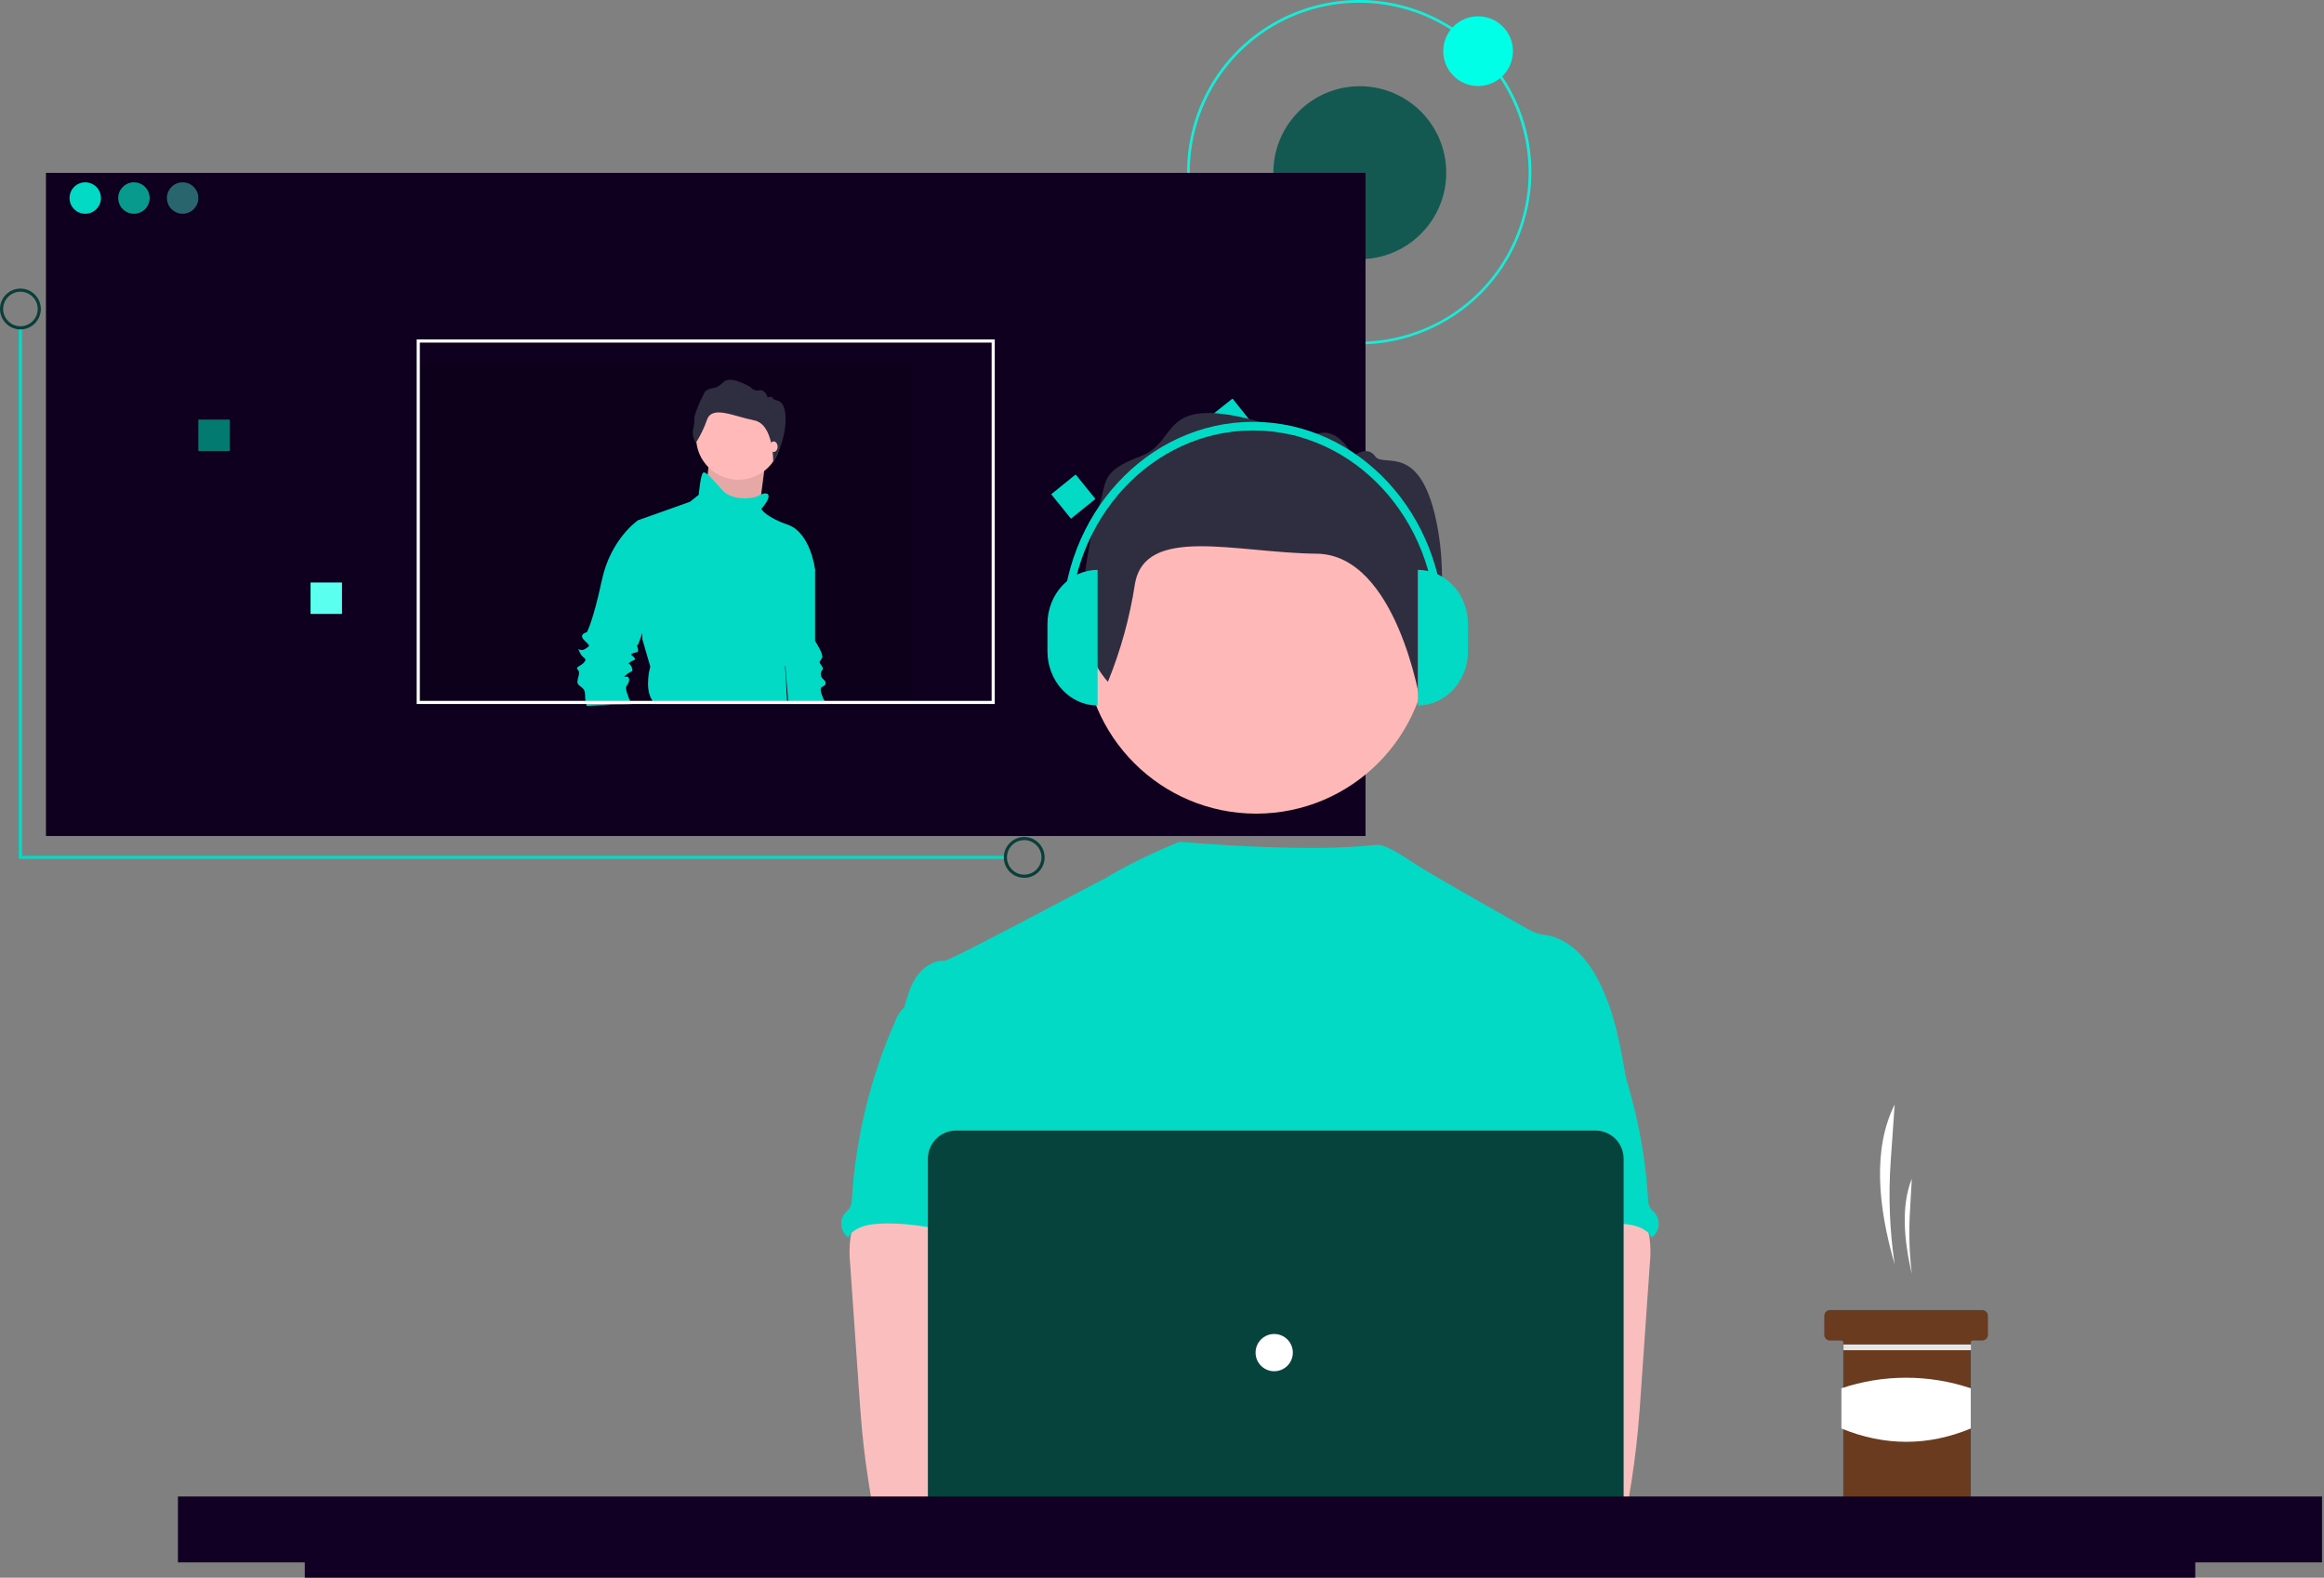 <svg width="862" height="585" viewBox="0 0 862 585" fill="none" xmlns="http://www.w3.org/2000/svg">
<rect x="0" y="0" width="862" height="585" fill="#808080" stroke="none"/>
<g id="main2">
<g id="portfolio">
<path id="Vector" d="M504.365 96.094C522.071 96.094 536.426 81.739 536.426 64.033C536.426 46.326 522.071 31.972 504.365 31.972C486.658 31.972 472.304 46.326 472.304 64.033C472.304 81.739 486.658 96.094 504.365 96.094Z" fill="#145852"/>
<g id="Ring">
<path id="Vector_2" d="M504.151 127.699C491.522 127.699 479.178 123.954 468.678 116.938C458.178 109.922 449.994 99.951 445.161 88.284C440.329 76.617 439.064 63.779 441.528 51.393C443.992 39.007 450.073 27.631 459.002 18.701C467.932 9.772 479.309 3.69 491.694 1.227C504.08 -1.237 516.918 0.028 528.585 4.86C540.252 9.693 550.224 17.877 557.239 28.377C564.255 38.877 568 51.221 568 63.849C567.981 80.777 561.248 97.007 549.278 108.977C537.308 120.947 521.079 127.68 504.151 127.699V127.699ZM504.151 0.998C491.72 0.998 479.568 4.684 469.232 11.59C458.896 18.496 450.84 28.312 446.083 39.797C441.326 51.282 440.081 63.919 442.507 76.111C444.932 88.303 450.918 99.502 459.708 108.292C468.498 117.082 479.697 123.068 491.889 125.493C504.081 127.919 516.718 126.674 528.203 121.917C539.688 117.16 549.504 109.104 556.41 98.768C563.316 88.432 567.002 76.28 567.002 63.849C566.984 47.186 560.356 31.21 548.573 19.427C536.79 7.644 520.814 1.016 504.151 0.998V0.998Z" fill="#17ECD8"/>
<path id="Vector_3" d="M548.246 31.897C555.386 31.897 561.174 26.109 561.174 18.97C561.174 11.83 555.386 6.042 548.246 6.042C541.106 6.042 535.318 11.83 535.318 18.97C535.318 26.109 541.106 31.897 548.246 31.897Z" fill="#00FFE7"/>
</g>
<path id="Vector_4" d="M506.48 64.107H17.046V309.989H506.48V64.107Z" fill="#0E001E"/>
<path id="Vector_5" opacity="0.1" d="M338.092 135.192H154.554V261.046H338.092V135.192Z" fill="black"/>
<path id="Vector_6" d="M31.613 79.256C34.831 79.256 37.439 76.648 37.439 73.43C37.439 70.212 34.831 67.603 31.613 67.603C28.395 67.603 25.786 70.212 25.786 73.43C25.786 76.648 28.395 79.256 31.613 79.256Z" fill="#03DAC6"/>
<path id="Vector_7" d="M49.675 79.256C52.893 79.256 55.502 76.648 55.502 73.43C55.502 70.212 52.893 67.603 49.675 67.603C46.457 67.603 43.849 70.212 43.849 73.43C43.849 76.648 46.457 79.256 49.675 79.256Z" fill="#089B8D"/>
<path id="Vector_8" d="M67.738 79.256C70.956 79.256 73.564 76.648 73.564 73.43C73.564 70.212 70.956 67.603 67.738 67.603C64.52 67.603 61.911 70.212 61.911 73.43C61.911 76.648 64.52 79.256 67.738 79.256Z" fill="#40B5AA" fill-opacity="0.56"/>
<path id="cube5" d="M85.217 155.585H73.564V167.238H85.217V155.585Z" fill="#037A6F"/>
<path id="cube3" d="M464.417 156.899L457.155 147.785L448.041 155.046L455.303 164.16L464.417 156.899Z" fill="#03DAC6"/>
<path id="cube1" d="M440.057 256.967H428.404V268.62H440.057V256.967Z" fill="white"/>
<path id="cube4" d="M126.846 215.991H115.193V227.644H126.846V215.991Z" fill="#5BFFF0"/>
<path id="cube2" d="M398.97 175.94L389.911 183.27L397.241 192.329L406.3 184.999L398.97 175.94Z" fill="#03DAC6"/>
<g id="bracket">
<path id="Vector_9" d="M372.902 318.505H6.992V121.566H8.157V317.34H372.902V318.505Z" fill="#03DAC6"/>
<path id="Vector_10" d="M379.894 325.497C378.396 325.497 376.931 325.053 375.686 324.221C374.44 323.388 373.469 322.205 372.896 320.821C372.323 319.437 372.173 317.914 372.465 316.445C372.757 314.976 373.479 313.626 374.538 312.567C375.597 311.507 376.947 310.786 378.416 310.494C379.886 310.201 381.409 310.351 382.793 310.925C384.177 311.498 385.36 312.469 386.192 313.715C387.024 314.96 387.469 316.425 387.469 317.923C387.466 319.931 386.667 321.856 385.247 323.276C383.827 324.696 381.902 325.495 379.894 325.497V325.497ZM379.894 311.513C378.626 311.513 377.387 311.889 376.333 312.594C375.279 313.298 374.458 314.299 373.973 315.47C373.487 316.641 373.361 317.93 373.608 319.173C373.855 320.416 374.466 321.558 375.362 322.455C376.258 323.351 377.4 323.961 378.644 324.209C379.887 324.456 381.176 324.329 382.347 323.844C383.518 323.359 384.519 322.538 385.223 321.484C385.927 320.43 386.303 319.19 386.303 317.923C386.301 316.223 385.625 314.594 384.424 313.393C383.222 312.191 381.593 311.515 379.894 311.513V311.513Z" fill="#0A3E39"/>
<path id="Vector_11" d="M7.575 122.149C6.076 122.149 4.612 121.705 3.366 120.873C2.121 120.04 1.15 118.857 0.577 117.473C0.003 116.089 -0.147 114.566 0.146 113.097C0.438 111.628 1.159 110.278 2.219 109.219C3.278 108.159 4.628 107.438 6.097 107.146C7.566 106.853 9.089 107.003 10.473 107.577C11.857 108.15 13.04 109.121 13.873 110.366C14.705 111.612 15.149 113.076 15.149 114.575C15.147 116.583 14.348 118.508 12.928 119.928C11.508 121.348 9.583 122.147 7.575 122.149V122.149ZM7.575 108.165C6.307 108.165 5.068 108.541 4.014 109.245C2.96 109.95 2.138 110.951 1.653 112.122C1.168 113.293 1.041 114.582 1.288 115.825C1.536 117.068 2.146 118.21 3.043 119.107C3.939 120.003 5.081 120.613 6.324 120.861C7.567 121.108 8.856 120.981 10.027 120.496C11.198 120.011 12.199 119.189 12.904 118.135C13.608 117.081 13.984 115.842 13.984 114.575C13.982 112.875 13.306 111.246 12.104 110.045C10.903 108.843 9.274 108.167 7.575 108.165V108.165Z" fill="#0A3E39"/>
</g>
<path id="Vector_12" d="M306.599 261.043H292.427L292.333 259.881L291.3 246.927V246.922L290.228 233.454L296.767 205.674L302.324 211.231V237.704C302.324 237.704 305.591 242.607 304.938 243.914C304.284 245.221 303.631 245.221 304.284 246.198C304.938 247.181 305.591 247.835 304.938 248.488C304.62 248.913 304.448 249.429 304.448 249.96C304.448 250.49 304.62 251.006 304.938 251.431C305.591 252.085 306.898 253.062 305.916 254.045C304.938 255.023 303.631 254.369 304.938 257.966C305.178 258.631 305.478 259.272 305.836 259.881C306.069 260.282 306.324 260.67 306.599 261.043V261.043Z" fill="#03DAC6"/>
<path id="Vector_13" d="M262.939 171.519L260.978 191.129L280.915 194.07L282.385 182.795L283.856 171.519H262.939Z" fill="#FFB9B9"/>
<path id="Vector_14" opacity="0.1" d="M262.939 171.519L260.978 191.129L280.915 194.07L282.385 182.795L283.856 171.519H262.939Z" fill="black"/>
<path id="Vector_15" d="M273.888 177.892C282.552 177.892 289.576 170.869 289.576 162.204C289.576 153.54 282.552 146.517 273.888 146.517C265.224 146.517 258.2 153.54 258.2 162.204C258.2 170.869 265.224 177.892 273.888 177.892Z" fill="#FFB9B9"/>
<path id="Vector_16" d="M234.245 261.043C234.19 260.929 234.13 260.809 234.07 260.679C233.955 260.435 233.831 260.171 233.696 259.881C232.828 257.946 231.766 255.192 232.379 254.369C233.362 253.062 233.686 251.755 233.033 251.102C232.379 250.448 230.419 251.755 232.379 250.119C234.339 248.488 234.993 249.466 234.339 247.505C233.686 245.545 232.379 246.528 233.686 245.545C234.993 244.567 235.976 244.892 235.322 243.914C234.669 242.931 233.362 242.931 234.669 242.278C235.976 241.624 236.958 242.278 236.629 240.642C236.3 239.01 235.976 239.664 236.629 239.01C236.799 238.841 237.392 237.195 238.185 234.845C240.405 228.206 244.146 215.96 244.146 215.476C244.146 214.822 238.919 194.236 238.919 194.236L236.629 192.924C236.629 192.924 226.498 199.788 223.231 215.152C219.958 230.51 217.674 234.436 217.674 234.436C217.674 234.436 214.406 235.09 216.691 237.374C218.981 239.664 218.981 239.335 217.02 240.642C215.06 241.948 213.753 239.335 215.06 241.949C216.367 244.567 217.998 243.914 216.691 245.545C215.384 247.181 213.1 247.181 214.406 248.488C215.713 249.795 213.1 252.738 214.731 254.045C216.367 255.352 217.02 255.676 217.02 257.966C217.021 258.607 217.073 259.248 217.175 259.881C217.231 260.273 217.311 260.661 217.414 261.043C217.489 261.348 217.564 261.577 217.614 261.722L234.245 261.043Z" fill="#03DAC6"/>
<path id="Vector_17" d="M234.245 261.043H235.577L235.646 260.579L234.07 260.679L228.339 261.043L217.614 261.722L234.245 261.043Z" fill="#3F3D56"/>
<path id="Vector_18" d="M241.203 247.181L238.265 237.05L238.185 234.845L236.629 192.924L255.914 186.065L259.181 183.446C259.181 183.446 259.834 175.929 260.817 175.276C261.171 175.041 261.74 175.316 262.493 175.954C263.815 177.076 265.71 179.316 268.005 181.815C271.602 185.736 279.119 185.083 281.403 183.776C281.697 183.604 282.002 183.453 282.316 183.322C283.957 182.643 284.671 183.122 284.671 183.122C286.307 184.429 282.386 188.679 282.386 188.679C282.386 188.679 283.693 191.617 292.188 194.56C300.688 197.503 302.324 211.231 302.324 211.231C302.324 211.231 292.188 238.681 292.517 240.642C292.797 242.323 291.639 245.924 291.3 246.922V246.927C291.245 247.086 291.21 247.181 291.21 247.181L291.954 259.881L292.023 261.043H242.585C242.438 260.639 242.253 260.25 242.031 259.881C241.976 259.791 241.917 259.697 241.857 259.602C238.919 255.023 241.203 247.181 241.203 247.181Z" fill="#03DAC6"/>
<path id="Vector_19" d="M258.091 164.214C258.091 164.214 256.462 161.77 257.089 159.139C257.463 157.645 257.611 156.103 257.527 154.565C257.527 154.565 258.843 150.304 260.159 147.923C261.475 145.542 260.848 144.54 264.983 143.788C269.119 143.036 267.427 137.647 278.329 143.474C278.697 143.988 279.209 144.381 279.8 144.604C280.391 144.827 281.035 144.87 281.65 144.728C283.906 144.289 284.721 147.422 284.721 147.422C284.721 147.422 286.224 146.545 286.788 147.798C287.352 149.051 291.373 147.046 291.373 155.504C291.373 163.963 286.797 171.519 286.797 171.519C286.797 171.519 287.133 157.29 279.677 155.849C272.22 154.408 264.2 150.21 262.258 155.599C261.209 158.623 259.811 161.514 258.091 164.214Z" fill="#2F2E41"/>
<path id="Vector_20" d="M286.961 167.597C287.773 167.597 288.432 166.719 288.432 165.636C288.432 164.553 287.773 163.675 286.961 163.675C286.149 163.675 285.49 164.553 285.49 165.636C285.49 166.719 286.149 167.597 286.961 167.597Z" fill="#FFB9B9"/>
<path id="Vector_21" d="M154.553 125.867V261.043H368.972V125.867H154.553ZM367.81 259.881H155.72V127.035H367.81V259.881Z" fill="white"/>
</g>
<g id="Coding">
<path id="steam1" d="M702.759 468.841C700.882 456.207 700.387 443.406 701.28 430.664L702.759 409.577C694.612 425.78 696.453 447.106 702.759 468.841V468.841Z" fill="white"/>
<path id="steam2" d="M709.111 472.369C708.208 464.83 707.97 457.226 708.4 449.645L709.111 437.093C705.192 446.737 706.077 459.431 709.111 472.369Z" fill="white"/>
<path id="Vector_22" d="M737.347 487.892V494.947C737.344 495.508 737.12 496.045 736.723 496.441C736.327 496.837 735.79 497.061 735.229 497.064H731.7C731.607 497.064 731.515 497.082 731.43 497.117C731.344 497.152 731.266 497.204 731.2 497.27C731.135 497.336 731.083 497.413 731.047 497.499C731.012 497.585 730.994 497.677 730.994 497.77V555.623C730.991 556.183 730.767 556.72 730.371 557.116C729.974 557.512 729.438 557.736 728.877 557.739H685.823C685.261 557.739 684.723 557.516 684.326 557.119C683.929 556.722 683.706 556.184 683.705 555.623V497.77C683.705 497.583 683.63 497.403 683.498 497.271C683.366 497.139 683.186 497.065 682.999 497.064H678.764C678.203 497.064 677.665 496.84 677.268 496.444C676.871 496.047 676.647 495.509 676.647 494.947V487.892C676.647 487.614 676.701 487.339 676.807 487.082C676.914 486.825 677.07 486.591 677.266 486.395C677.463 486.198 677.697 486.042 677.954 485.936C678.211 485.83 678.486 485.775 678.764 485.776H735.229C735.79 485.777 736.328 486.001 736.725 486.397C737.121 486.794 737.345 487.331 737.347 487.892V487.892Z" fill="#6B3B20"/>
<path id="Vector_23" d="M731.058 498.546H683.768V500.662H731.058V498.546Z" fill="#E6E6E6"/>
<path id="Vector_24" d="M730.994 529.691C715.17 536.237 699.174 536.309 682.999 529.691V514.779C698.57 509.552 715.423 509.552 730.994 514.779V529.691Z" fill="white"/>
<path id="Ellipse 276" d="M465.932 301.698C501.257 301.698 529.894 273.073 529.894 237.762C529.894 202.451 501.257 173.826 465.932 173.826C430.607 173.826 401.971 202.451 401.971 237.762C401.971 273.073 430.607 301.698 465.932 301.698Z" fill="#FEB8B8"/>
<path id="Vector_25" d="M603.496 402.175C601.296 388.948 599.028 375.467 592.878 363.552C588.836 355.747 582.42 348.31 573.771 346.766C572.067 346.615 570.393 346.227 568.796 345.615C566.262 344.395 532.206 324.962 526.793 321.577C522.145 318.671 514.809 313.291 511.11 313.291C507.388 313.21 493.118 316.529 437.42 312.177C437.42 312.177 422.119 318.206 410.279 325.516C410.1 325.398 352.47 356.333 350.305 356.251C346.205 356.079 342.393 358.703 340.043 362.007C337.693 365.312 336.59 369.403 335.436 373.358C348.023 401.379 359.54 429.435 372.129 457.456C372.718 458.511 373.031 459.698 373.039 460.907C372.786 462.161 372.251 463.342 371.473 464.358C365.3 474.271 365.496 486.738 366.171 498.389C366.846 510.039 367.68 522.345 362.471 532.788C361.055 535.655 359.212 538.279 357.865 541.146C354.709 547.64 353.569 568.407 355.412 575.384L586.328 581.997C581.363 568.354 603.496 402.175 603.496 402.175Z" fill="#03DAC6"/>
<path id="Path 1421" d="M315.476 458.698C315.015 462.03 314.969 465.406 315.338 468.749L318.647 516.26C318.958 520.738 319.264 525.205 319.684 529.672C320.478 538.341 321.665 546.941 323.137 555.528C323.17 556.747 323.686 557.904 324.571 558.743C325.456 559.583 326.639 560.037 327.859 560.006C342.427 563.088 357.48 562.964 372.348 562.125C395.037 560.859 453.084 558.464 456.63 553.859C460.176 549.254 458.11 541.806 453.486 538.082C448.861 534.358 372.261 525.28 372.261 525.28C373.009 519.351 375.267 513.768 377.409 508.139C381.256 498.155 384.849 487.843 384.919 477.148C384.988 466.452 380.957 455.207 372.192 449.08C364.982 444.05 355.699 443.117 346.913 443.324C340.521 443.508 329.476 441.977 323.638 444.475C319.017 446.509 316.339 454.176 315.476 458.698Z" fill="#FBBEBE"/>
<path id="Path 1430" d="M334.77 374.211C333.648 375.385 332.778 376.776 332.214 378.299C322.904 399.271 317.406 421.732 315.975 444.632C316 445.748 315.743 446.853 315.227 447.844C314.718 448.503 314.151 449.115 313.534 449.674C312.995 450.312 312.588 451.05 312.335 451.845C312.082 452.64 311.988 453.478 312.058 454.309C312.129 455.141 312.363 455.951 312.746 456.692C313.13 457.433 313.656 458.092 314.294 458.63C314.399 458.718 314.506 458.803 314.616 458.884C316.517 455.31 321.065 454.141 325.109 453.831C344.468 452.3 363.379 461.303 382.796 460.623C381.426 455.891 379.456 451.344 378.339 446.556C373.398 425.292 385.721 402.142 378.166 381.661C376.657 377.563 374.135 373.533 370.162 371.737C368.517 371.074 366.795 370.619 365.037 370.381C360.131 369.495 350.364 365.708 345.62 367.227C343.869 367.792 343.178 369.437 341.727 370.432C339.522 371.84 336.597 372.357 334.77 374.211Z" fill="#03DAC6"/>
<path id="Path 1421_2" d="M603.634 444.475C597.795 441.977 586.75 443.508 580.358 443.324C571.572 443.117 562.29 444.05 555.08 449.08C546.315 455.207 542.284 466.452 542.353 477.147C542.422 487.843 546.015 498.155 549.863 508.139C552.004 513.768 554.262 519.351 555.011 525.28C555.011 525.28 478.41 534.358 473.786 538.082C469.162 541.806 467.095 549.254 470.641 553.859C474.188 558.464 584.844 563.088 599.413 560.006C600.633 560.037 601.815 559.583 602.7 558.743C603.585 557.904 604.101 556.747 604.135 555.528C605.607 546.941 606.793 538.341 607.587 529.672C608.008 525.205 608.313 520.738 608.624 516.26L611.934 468.749C612.303 465.406 612.256 462.03 611.796 458.698C610.933 454.176 608.254 446.509 603.634 444.475Z" fill="#FBBEBE"/>
<path id="Path 1430_2" d="M585.545 370.432C584.093 369.437 583.403 367.792 581.652 367.227C576.908 365.708 567.141 369.495 562.234 370.382C560.476 370.619 558.755 371.074 557.109 371.737C553.136 373.533 550.615 377.563 549.105 381.661C541.55 402.142 553.874 425.292 548.933 446.556C547.816 451.344 545.845 455.891 544.475 460.623C563.893 461.303 582.803 452.3 602.163 453.831C606.206 454.141 610.755 455.31 612.655 458.884C612.765 458.803 612.873 458.718 612.978 458.63C613.616 458.092 614.142 457.433 614.525 456.692C614.909 455.951 615.143 455.141 615.213 454.309C615.284 453.478 615.19 452.64 614.937 451.845C614.684 451.05 614.276 450.312 613.738 449.674C613.12 449.115 612.554 448.503 612.045 447.844C611.529 446.853 611.271 445.748 611.296 444.632C609.866 421.732 604.367 399.271 595.058 378.299C594.493 376.776 593.623 375.385 592.502 374.211C590.674 372.357 587.749 371.84 585.545 370.432Z" fill="#03DAC6"/>
<path id="Vector_26" d="M446.989 562.275C456.523 562.275 464.252 554.549 464.252 545.019C464.252 535.488 456.523 527.763 446.989 527.763C437.455 527.763 429.726 535.488 429.726 545.019C429.726 554.549 437.455 562.275 446.989 562.275Z" fill="#FBBEBE"/>
<path id="Vector_27" d="M485.215 562.275C494.749 562.275 502.478 554.549 502.478 545.019C502.478 535.488 494.749 527.763 485.215 527.763C475.681 527.763 467.952 535.488 467.952 545.019C467.952 554.549 475.681 562.275 485.215 562.275Z" fill="#FBBEBE"/>
<path id="Vector_28" d="M591.777 583.904H354.606C351.837 583.901 349.182 582.8 347.224 580.843C345.266 578.885 344.164 576.232 344.161 573.464V429.637C344.164 426.869 345.266 424.216 347.224 422.258C349.182 420.301 351.837 419.2 354.606 419.197H591.777C594.546 419.2 597.2 420.301 599.158 422.258C601.116 424.216 602.218 426.869 602.221 429.637V573.464C602.218 576.232 601.116 578.885 599.158 580.843C597.2 582.8 594.546 583.901 591.777 583.904Z" fill="#06433D"/>
<path id="Ellipse 263" d="M472.616 508.458C476.432 508.458 479.526 505.365 479.526 501.55C479.526 497.736 476.432 494.643 472.616 494.643C468.799 494.643 465.706 497.736 465.706 501.55C465.706 505.365 468.799 508.458 472.616 508.458Z" fill="white"/>
<path id="Vector_29" d="M861.271 554.893H66V579.322H113.039V585H814.25V579.322H861.271V554.893Z" fill="#120024"/>
<path id="Vector_30" d="M410.941 252.809C410.941 252.809 402.931 244.534 403.492 233.941C403.883 227.914 403.366 221.863 401.958 215.99C401.958 215.99 404.03 198.628 407.428 188.516C410.826 178.404 407.701 174.979 423.129 169.16C438.557 163.342 428.228 143.752 474.411 158.532C476.192 160.254 478.444 161.409 480.882 161.852C483.321 162.295 485.835 162.006 488.11 161.022C496.505 157.738 501.858 169.247 501.858 169.247C501.858 169.247 507.043 164.802 510.103 169.237C513.163 173.673 527.265 163.101 533.232 195.726C539.199 228.351 526.872 260.723 526.872 260.723C526.872 260.723 518.129 205.607 488.339 205.311C458.549 205.015 424.637 194.484 420.943 216.639C419.03 229.044 415.674 241.183 410.941 252.809Z" fill="#2F2E41"/>
<path id="Vector_31" d="M535.641 233.004H532.688C532.688 192.534 502.225 159.609 464.78 159.609C427.336 159.609 396.872 192.534 396.872 233.004H393.92C393.92 190.774 425.708 156.418 464.78 156.418C503.853 156.418 535.641 190.774 535.641 233.004Z" fill="#03DAC6"/>
<path id="Vector_32" d="M525.89 211.311C536.167 211.311 544.498 220.316 544.498 231.423V241.48C544.498 252.587 536.167 261.592 525.89 261.592V211.311Z" fill="#03DAC6"/>
<path id="Vector_33" d="M407.116 261.592C396.838 261.592 388.507 252.587 388.507 241.48V231.423C388.507 220.316 396.838 211.311 407.116 211.311V261.592H407.116Z" fill="#03DAC6"/>
</g>
</g>
</svg>
